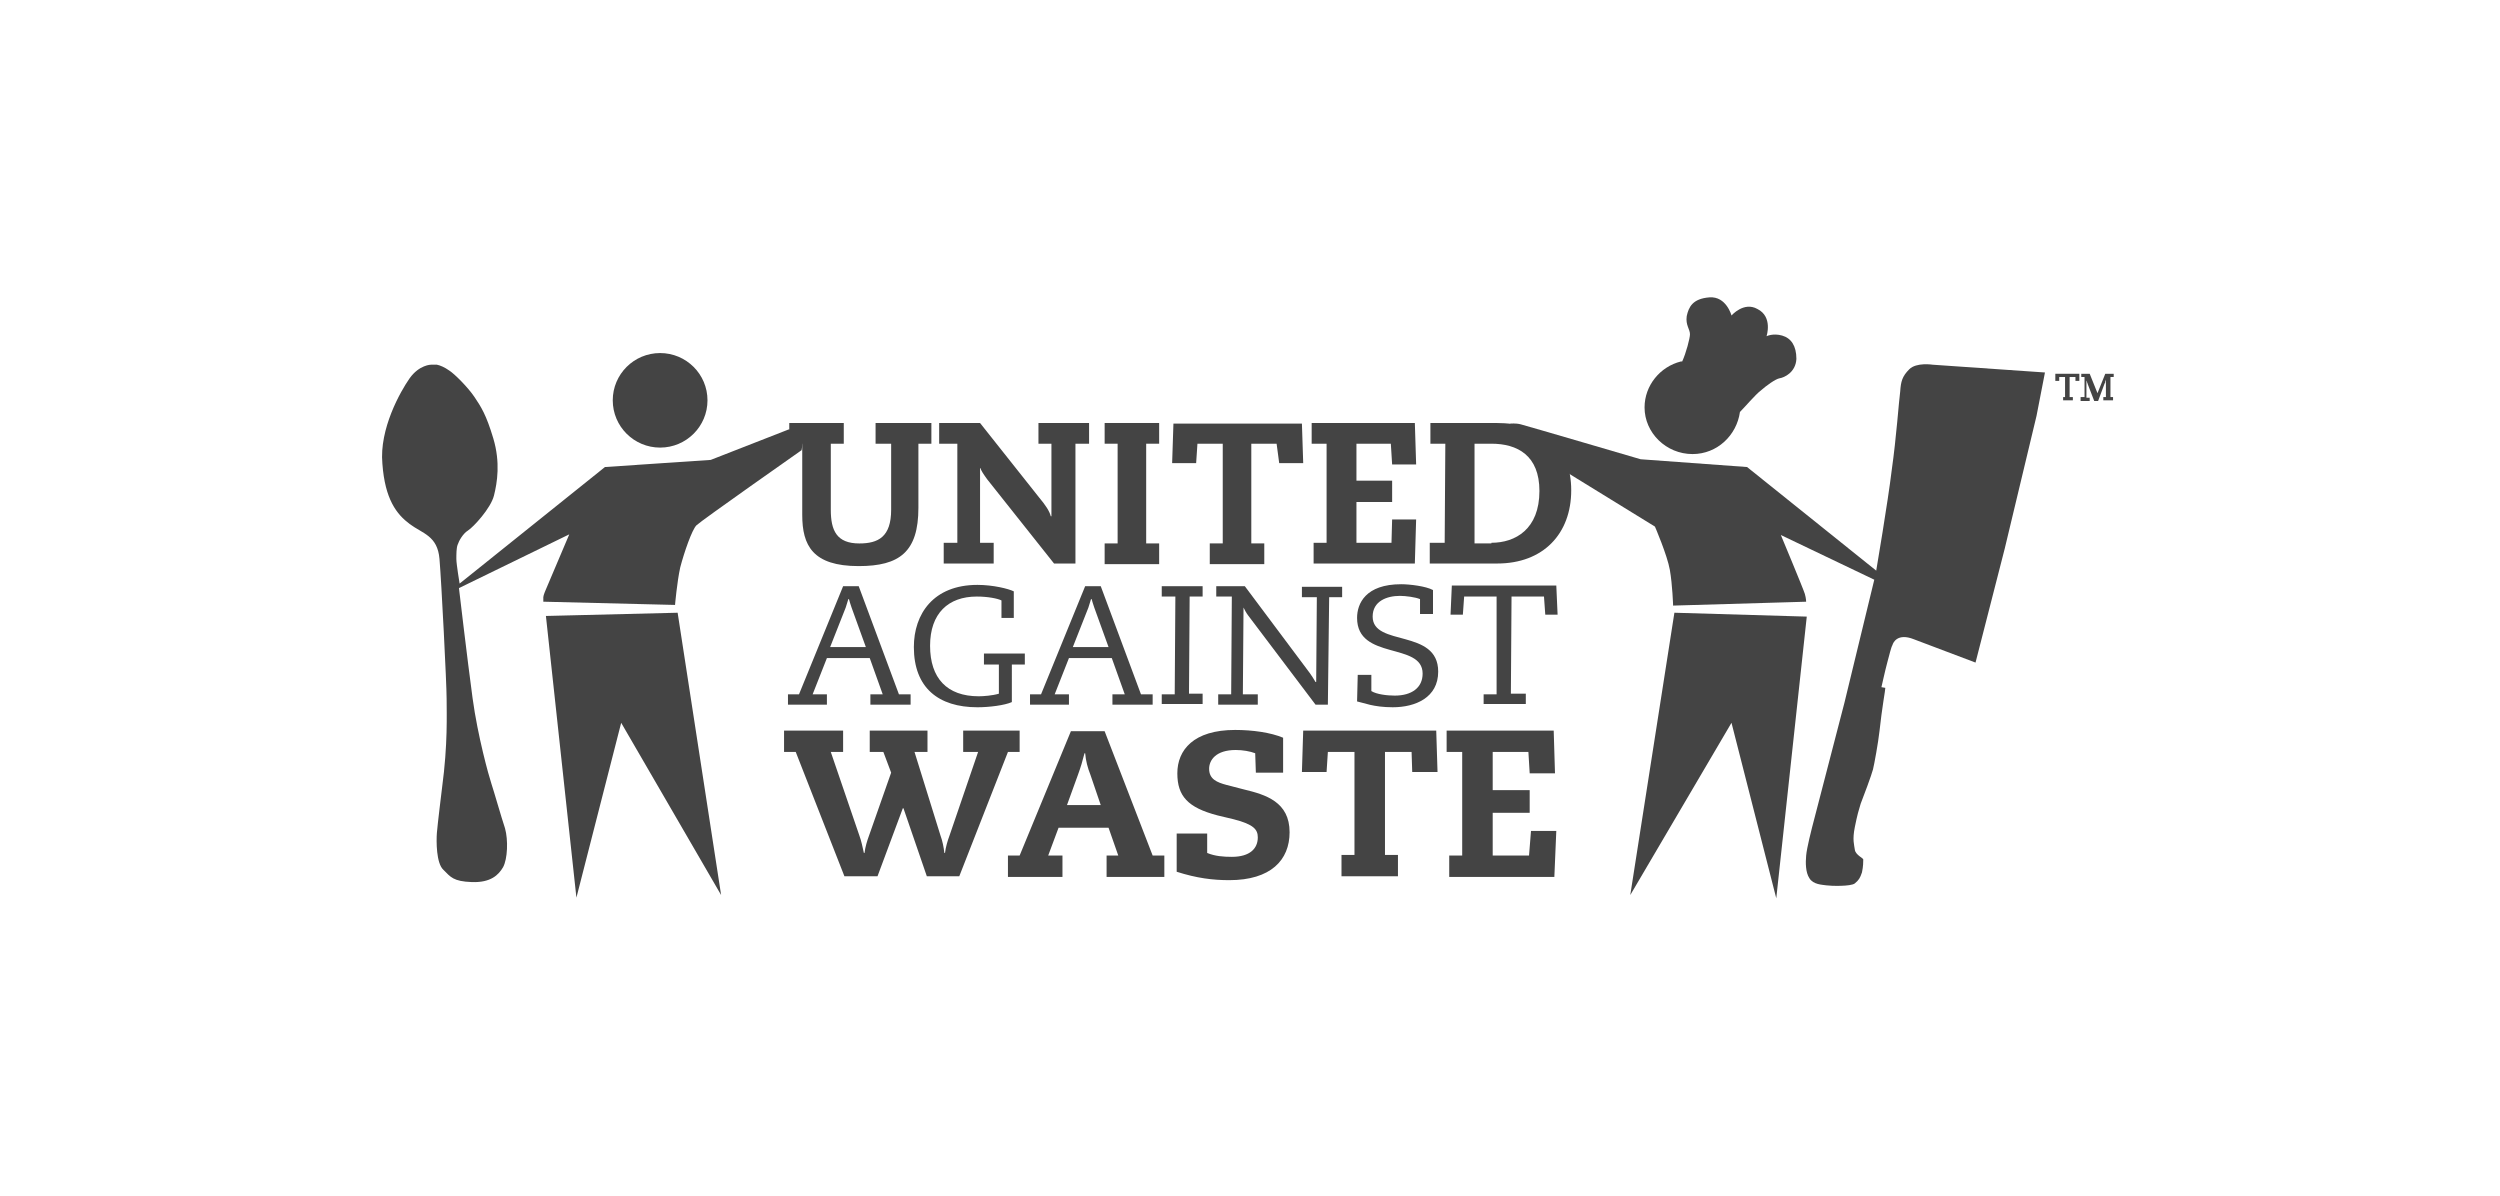 <svg height="110" viewBox="0 0 230 110" width="230" xmlns="http://www.w3.org/2000/svg"><g fill="#444"><g transform="translate(35 32.362)"><path d="m37.552 7.149-7.164 2.8-9.731.655-13.373 10.723s-.299-1.787-.299-2.264c0-.417 0-1.013.119-1.311.119-.357.478-1.013.955-1.311s2.09-2.026 2.388-3.217c.299-1.191.597-3.038-.06-5.243-.657-2.204-1.134-2.919-1.731-3.813-.597-.894-1.851-2.145-2.328-2.443-.418-.298-.836-.477-1.134-.536-.299 0-.537 0-.537 0s-1.075 0-1.97 1.251c-.836 1.191-2.806 4.647-2.507 7.864.239 3.277 1.313 4.647 2.507 5.54s2.567 1.072 2.746 3.217c.179 2.085.657 11.498.657 12.868s.119 4.17-.418 8.162c0 0-.418 3.396-.478 4.17s-.06 2.8.597 3.396c.657.655.896 1.072 2.627 1.132 1.731.06 2.448-.655 2.866-1.37.418-.774.478-2.502.179-3.574-.358-1.072-1.015-3.396-1.254-4.111-.239-.715-1.254-4.349-1.731-7.864s-1.254-10.128-1.254-10.128l10.149-4.945-2.149 5.064s-.239.536-.239.715v.417l12.119.298s.179-2.085.478-3.455c.358-1.37 1.075-3.455 1.493-3.872.418-.417 9.672-6.911 9.672-6.911l.299-1.906z"/><path d="m15.224 24.306 2.806 25.915 4.119-16.085 9.194 15.847-4-25.974z"/><ellipse cx="25.731" cy="4.468" rx="4.358" ry="4.349"/></g><g transform="translate(138.881 27)"><path d="m38.925 6.553s-1.493-.238-2.149.417c-.657.655-.776 1.132-.836 2.026-.119.834-.358 4.289-.776 7.209-.358 2.979-1.433 9.294-1.433 9.294l-11.881-9.532-9.791-.715s-10.567-3.098-11.045-3.217c-.478-.119-.955-.06-.955-.06l4.896 4.289 8.418 5.183s1.134 2.621 1.373 3.991c.239 1.37.299 3.277.299 3.277l12.239-.357s0-.298-.119-.715-2.209-5.421-2.209-5.421l8.597 4.111-2.746 11.319-2.985 11.498s-.478 1.847-.537 2.562c-.06.655-.06 1.549.299 2.085.358.596 1.194.596 1.552.655.358.06 2.269.119 2.627-.179.358-.298.478-.477.657-1.013.119-.536.119-1.013.119-1.191 0-.119-.716-.417-.776-.894-.06-.477-.239-.894 0-2.085.239-1.191.358-1.549.537-2.145.239-.596 1.015-2.681 1.134-3.157.119-.477.478-2.443.597-3.515.119-1.013.239-2.026.358-2.74.119-.655.179-1.251.179-1.251l-.358-.06s.358-1.609.537-2.264c.179-.655.358-1.43.478-1.609.06-.238.478-1.132 1.97-.536 1.552.596 5.672 2.145 5.672 2.145l2.687-10.485 2.925-12.213.776-3.991z"/><path d="m11.104 55.345 9.313-15.847 4.119 16.145 2.806-25.915-12.179-.357z"/><path d="m16.836 14.774c2.269 0 4.06-1.728 4.358-3.872.418-.417 1.433-1.609 1.91-1.966.537-.477 1.373-1.072 1.731-1.132.418-.06 1.493-.536 1.552-1.787 0-1.191-.478-1.906-1.313-2.145-.836-.238-1.433.06-1.433.06s.597-1.787-.836-2.502c-1.254-.715-2.388.596-2.388.596s-.478-1.787-2.03-1.668-1.91.894-2.09 1.728c-.119.834.299 1.191.299 1.668 0 .357-.358 1.728-.716 2.502-.06 0-.06 0-.119 0-1.91.477-3.343 2.204-3.343 4.23 0 2.323 1.97 4.289 4.418 4.289z"/></g><g transform="translate(72.612 38.915)"><path d="m8.06 0h5.015v1.906h-1.194v5.898c0 4.051-1.731 5.362-5.493 5.362-4.239 0-5.194-1.906-5.194-4.706v-6.553h-1.194v-1.906h5.015v1.906h-1.194v6.077c0 1.906.537 3.098 2.627 3.098 1.731 0 2.925-.596 2.925-3.098v-6.077h-1.433v-1.906z"/><path d="m14.269 11.021h1.194v-9.115h-1.672v-1.906h3.761l5.433 6.851c.597.715.955 1.251 1.075 1.728h.06v-6.672h-1.194v-1.906h4.657v1.906h-1.254v11.021h-1.97l-6.149-7.745c-.299-.417-.597-.834-.597-1.013h-.06v6.851h1.254v1.906h-4.597v-1.906z"/><path d="m30.209 1.906h-1.194v-1.906h5.015v1.906h-1.194v9.174h1.194v1.906h-5.015v-1.906h1.194z"/><path d="m44.836 1.906h-2.328v9.174h1.194v1.906h-5.015v-1.906h1.194v-9.174h-2.328l-.119 1.787h-2.209l.119-3.634h11.821l.119 3.634h-2.209z"/><path d="m55.463 8.877h2.209l-.119 4.051h-9.313v-1.906h1.194v-9.115h-1.373v-1.906h9.493l.119 3.813h-2.209l-.119-1.906h-3.164v3.396h3.284v1.966h-3.284v3.753h3.224z"/><path d="m60.358 1.906h-1.373v-1.906h6.03c4.358 0 6.925 2.145 6.925 6.196 0 3.991-2.567 6.732-6.806 6.732h-6.209v-1.906h1.373zm4.239 9.115c2.209 0 4.418-1.251 4.418-4.766 0-3.277-2.03-4.349-4.418-4.349h-1.552v9.174h1.552z"/></g><g transform="translate(72.015 66.915)"><path d="m16.597.298h5.194v1.966h-1.075l-4.478 11.438h-2.985l-2.149-6.255h-.06l-2.328 6.255h-3.045l-4.478-11.438h-1.075v-1.966h5.433v1.966h-1.134l2.627 7.685c.179.477.299 1.072.418 1.609h.06c.06-.536.239-1.132.418-1.609l2.03-5.779-.716-1.906h-1.254v-1.966h5.313v1.966h-1.194l2.388 7.685c.179.477.299 1.072.358 1.609h.06c.06-.536.239-1.132.418-1.609l2.627-7.685h-1.373z"/><path d="m29.97 9.234h-4.597l-.955 2.562h1.313v1.966h-5.015v-1.966h1.075l4.716-11.438h3.104l4.418 11.438h1.075v1.966h-5.313v-1.966h1.075zm-1.672-4.885c-.239-.596-.418-1.251-.478-1.966h-.06c-.179.715-.358 1.311-.597 1.966l-1.015 2.8h3.104z"/><path d="m43.463 2.383c-.478-.179-1.134-.298-1.791-.298-1.851 0-2.448.953-2.448 1.728 0 .953.716 1.251 1.612 1.489l1.612.417c1.97.477 4.179 1.132 4.179 3.932 0 2.562-1.731 4.409-5.552 4.409-1.493 0-2.985-.179-4.836-.774v-3.515h2.806v1.787c.716.298 1.493.357 2.269.357 1.672 0 2.388-.774 2.388-1.787 0-.715-.358-1.191-2.209-1.668l-1.493-.357c-2.746-.715-3.701-1.787-3.701-3.872 0-2.145 1.493-3.991 5.313-3.991 1.612 0 3.284.238 4.418.715v3.217h-2.507z"/><path d="m57.851 2.264h-2.448v9.472h1.194v1.966h-5.194v-1.966h1.194v-9.472h-2.448l-.119 1.847h-2.269l.119-3.813h12.239l.119 3.813h-2.328z"/><path d="m68.836 9.532h2.328l-.179 4.23h-9.672v-1.966h1.194v-9.532h-1.433v-1.966h9.851l.119 3.932h-2.328l-.119-1.966h-3.284v3.515h3.403v2.085h-3.403v3.932h3.343z"/></g><g transform="translate(72.015 53.213)"><path d="m.478 10.664h1.015l4.06-9.949h1.433l3.701 9.949h1.075v.953h-3.701v-.953h1.134l-1.194-3.336h-3.94l-1.313 3.336h1.313v.953h-3.582zm7.164-4.349-1.313-3.634c-.119-.357-.179-.536-.239-.774h-.06c-.06.179-.119.417-.239.774l-1.433 3.634z"/><path d="m21.075 11.379c-.657.298-2.09.477-3.164.477-3.582 0-5.851-1.787-5.851-5.54 0-3.038 1.791-5.719 5.851-5.719 1.433 0 2.866.357 3.343.596v2.443h-1.134v-1.609c-.358-.179-1.254-.357-2.269-.357-2.627 0-4.299 1.549-4.299 4.528 0 2.979 1.552 4.647 4.478 4.647.418 0 1.254-.06 1.851-.238v-2.681h-1.373v-1.013h3.761v1.013h-1.194z"/><path d="m22.746 10.664h1.015l4.06-9.949h1.433l3.701 9.949h1.075v.953h-3.701v-.953h1.134l-1.194-3.336h-3.94l-1.313 3.336h1.313v.953h-3.582zm7.224-4.349-1.313-3.634c-.119-.357-.179-.536-.239-.774h-.06c-.06.179-.119.417-.239.774l-1.433 3.634z"/><path d="m36.119 1.668h-1.254v-.953h3.761v.953h-1.194l-.06 8.936h1.254v.953h-3.761v-.894h1.194z"/><path d="m41.313 1.668h-1.433v-.953h2.627l5.97 7.983c.179.238.358.536.537.834h.06l.06-7.804h-1.373v-.953h3.701v.953h-1.194l-.119 9.889h-1.134l-6.209-8.221c-.179-.238-.299-.477-.418-.715l-.06 7.983h1.373v.953h-3.642v-.953h1.194z"/><path d="m52.896 8.877h1.254v1.489c.478.298 1.433.417 2.149.417 1.552 0 2.567-.715 2.567-2.026 0-2.919-6.03-1.191-6.03-5.123 0-1.311.776-3.098 4.06-3.098.776 0 2.269.179 2.925.536v2.204h-1.194v-1.37c-.418-.179-1.313-.298-1.851-.298-1.194 0-2.507.477-2.507 1.906 0 2.8 6.03 1.072 6.03 5.064 0 2.383-2.09 3.277-4.179 3.277-1.791 0-2.687-.417-3.284-.536z"/><path d="m65.672 1.668h-2.985l-.119 1.668h-1.134l.119-2.681h9.612l.119 2.681h-1.134l-.119-1.668h-2.985l-.06 8.936h1.373v.953h-3.881v-.894h1.194z"/></g><g transform="translate(189.03 34.149)"><path d="m.716 2.383h.239v-1.847h-.537v.357h-.358v-.655h2.209v.655h-.358v-.357h-.537v1.847h.299v.298h-.896v-.298z"/><path d="m2.507 2.383h.239v-1.847h-.299v-.298h.776l.716 1.787v.119.119c0-.06 0-.06 0-.119s0-.06 0-.119l.716-1.787h.776v.298h-.299v1.847h.239v.298h-.896v-.298h.239v-1.609c0 .06-.06.119-.06.179s0 .119-.06.179l-.597 1.609h-.358l-.597-1.549c0-.06-.06-.119-.06-.179s-.06-.119-.06-.179v1.609h.299v.298h-.836v-.357z"/></g></g></svg>
